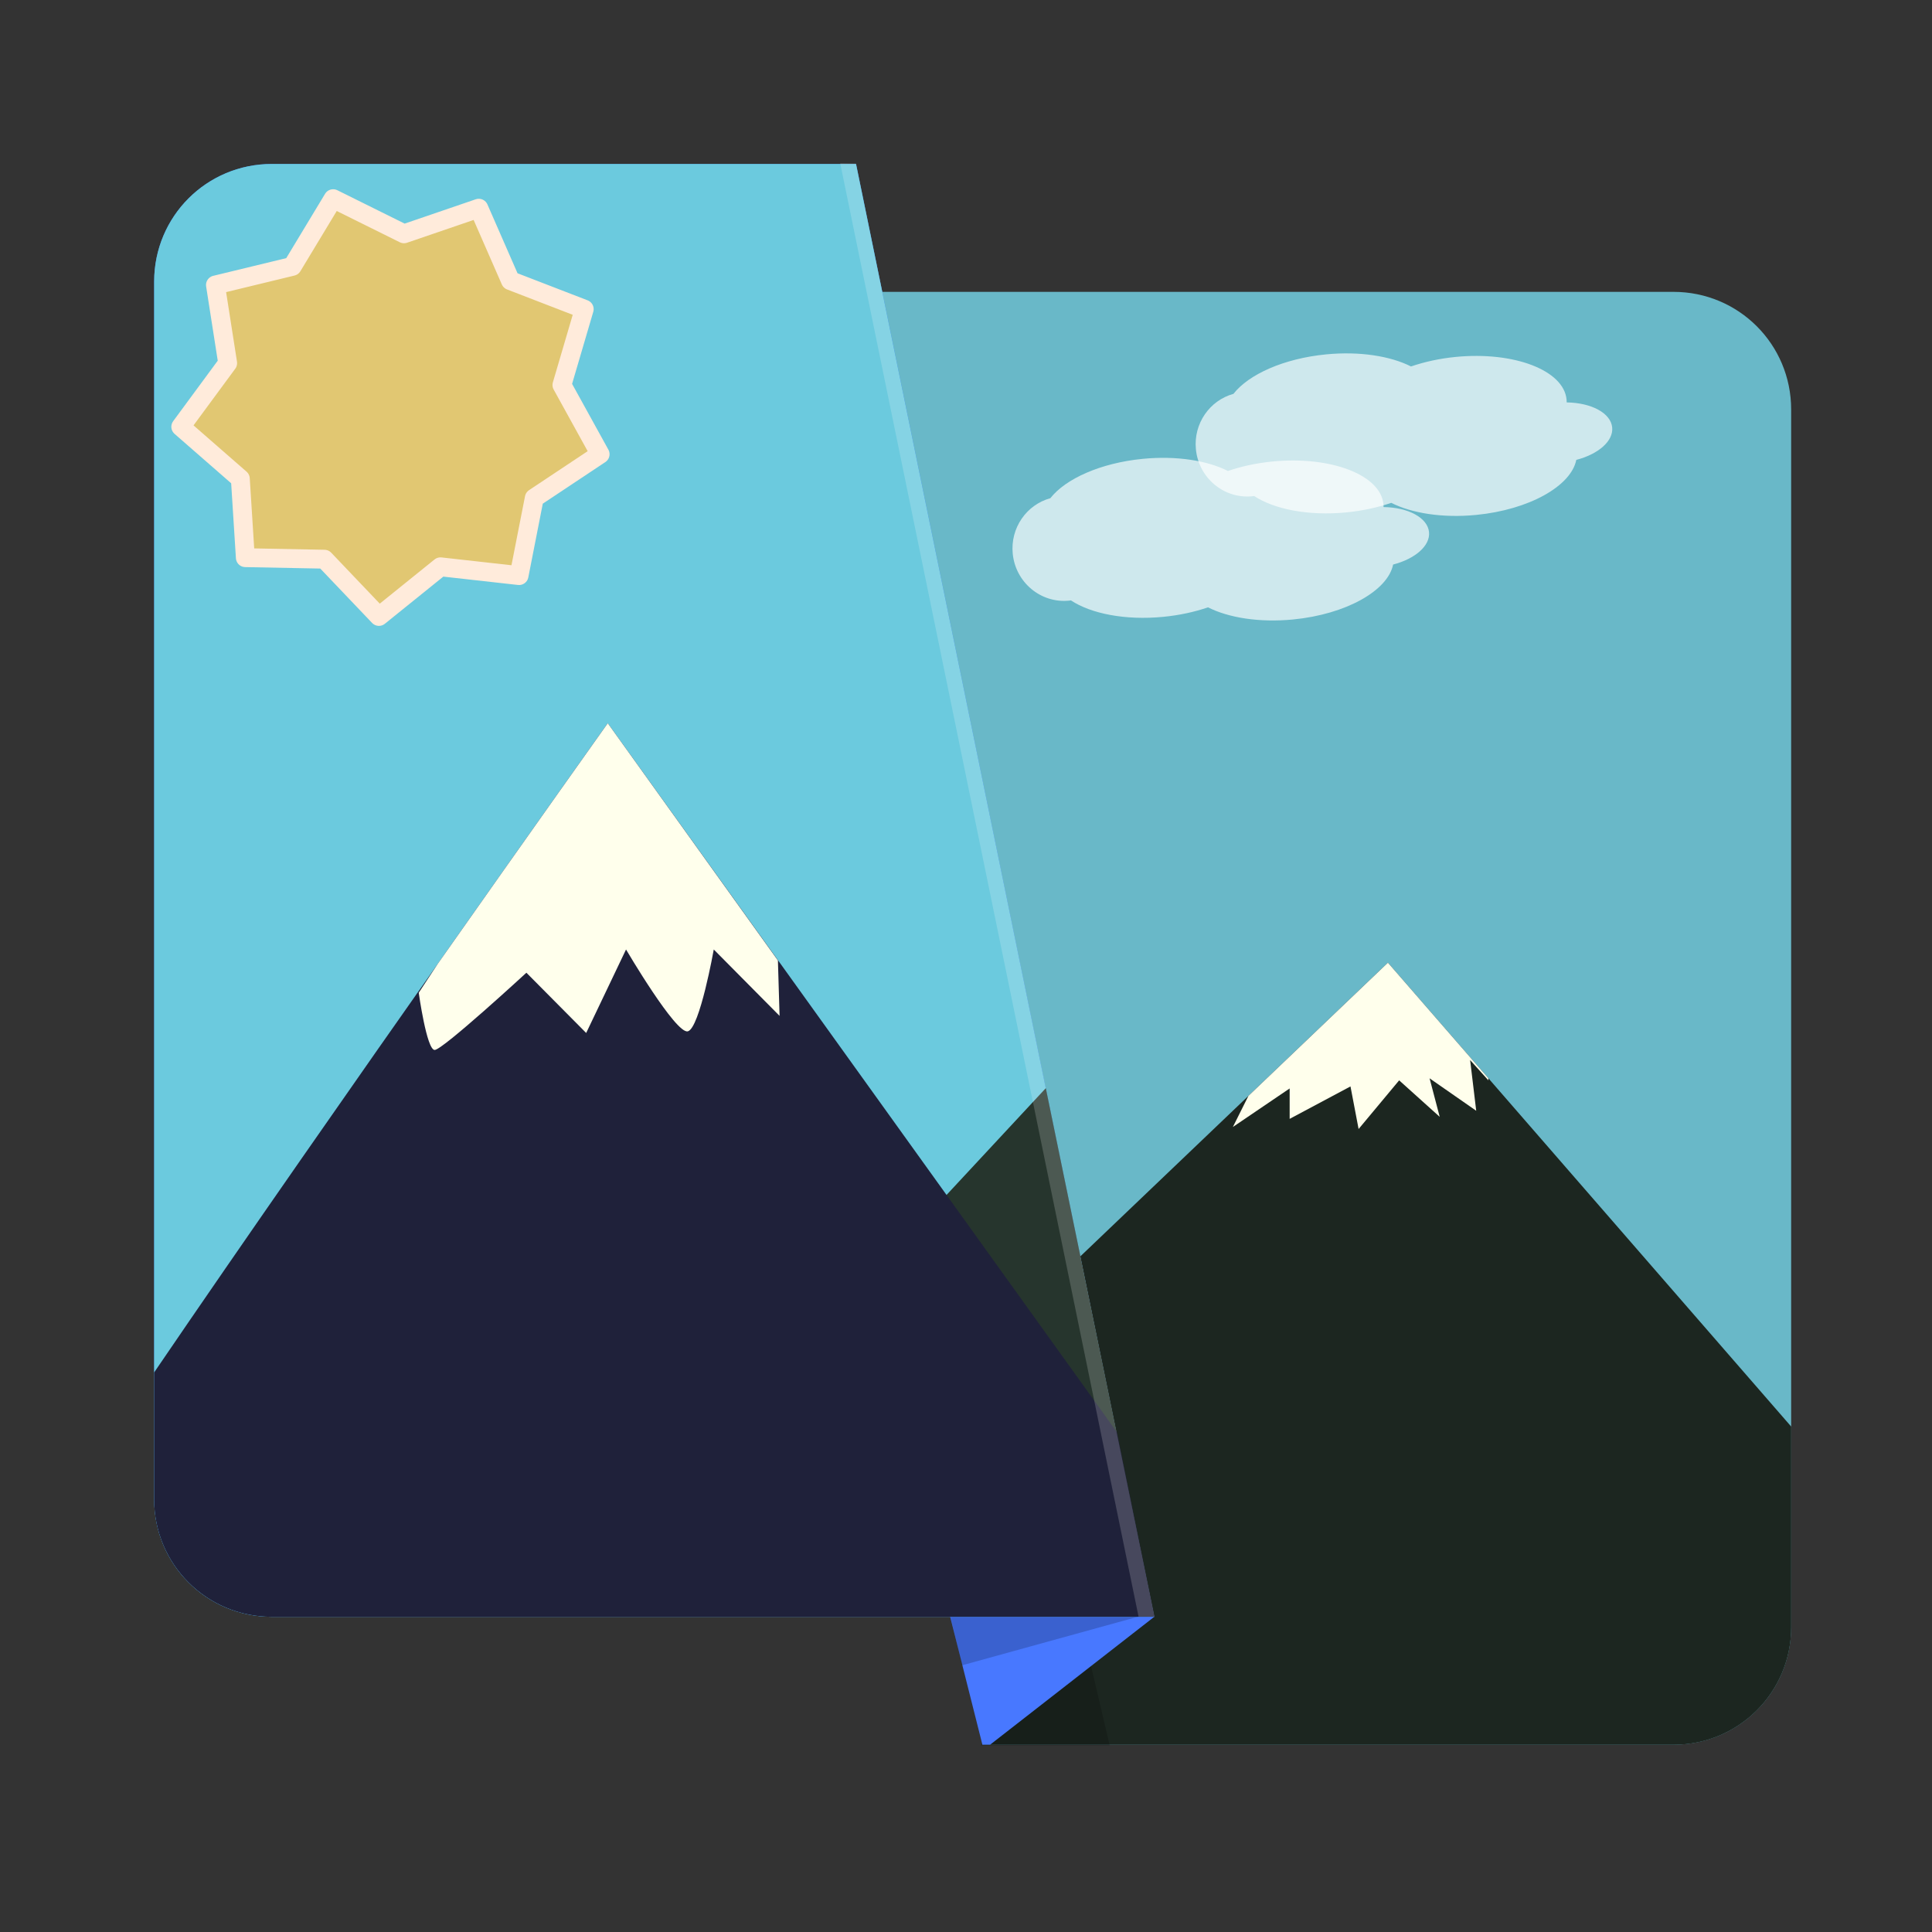<?xml version="1.0" encoding="UTF-8" standalone="no"?>
<!-- Created with Inkscape (http://www.inkscape.org/) -->

<svg
   xmlns:dc="http://purl.org/dc/elements/1.1/"
   xmlns:cc="http://creativecommons.org/ns#"
   xmlns:rdf="http://www.w3.org/1999/02/22-rdf-syntax-ns#"
   xmlns:svg="http://www.w3.org/2000/svg"
   xmlns="http://www.w3.org/2000/svg"
   xmlns:sodipodi="http://sodipodi.sourceforge.net/DTD/sodipodi-0.dtd"
   xmlns:inkscape="http://www.inkscape.org/namespaces/inkscape"
   width="512"
   height="512"
   id="svg3752"
   version="1.1"
   inkscape:version="0.48.4 r9939"
   sodipodi:docname="galeria25.svg"
   inkscape:export-filename="/home/cecilia/Descargas/iconos/wxmaxima.png"
   inkscape:export-xdpi="90"
   inkscape:export-ydpi="90">
  <rect width="100%" height="100%" fill="#333333" stroke="none"/>
  <defs
     id="defs3754">
    <clipPath
       clipPathUnits="userSpaceOnUse"
       id="clipPath4355">
      <path
         sodipodi:nodetypes="ccccccccccc"
         inkscape:connector-curvature="0"
         id="path4357"
         d="m 413.157,-331.134 -86.526,-80.176 -86.526,80.176 -86.526,-80.176 -86.526,80.176 0,320.873 86.526,-80.176 86.526,80.176 86.526,-80.176 86.526,80.176 z"
         style="fill:#fcc199;fill-opacity:1;stroke:none" />
    </clipPath>
    <clipPath
       clipPathUnits="userSpaceOnUse"
       id="clipPath3815">
      <path
         id="path3817"
         d="m 367.812,255.125 -83.594,79.812 -50.312,8.062 17.75,86.438 52.188,-0.969 -43.562,33.906 183.219,0 c 17.274,0 31.188,-13.913 31.188,-31.188 l 0,-53.125 -106.875,-122.938 z"
         style="fill:#15231b;fill-opacity:1;stroke:none"
         inkscape:connector-curvature="0" />
    </clipPath>
  </defs>
  <sodipodi:namedview
     id="base"
     pagecolor="#ffffff"
     bordercolor="#666666"
     borderopacity="1.0"
     inkscape:pageopacity="0.0"
     inkscape:pageshadow="2"
     inkscape:zoom="1.8608913"
     inkscape:cx="305.22142"
     inkscape:cy="84.405438"
     inkscape:current-layer="layer1"
     showgrid="true"
     inkscape:grid-bbox="true"
     inkscape:document-units="px"
     inkscape:window-width="1360"
     inkscape:window-height="717"
     inkscape:window-x="0"
     inkscape:window-y="25"
     inkscape:window-maximized="1"
     units="px"
     width="512px" />
  <g
     id="layer1"
     inkscape:label="Layer 1"
     inkscape:groupmode="layer"
     transform="translate(0,464)">
    <path
       inkscape:connector-curvature="0"
       style="fill:#69b8c8;fill-opacity:1;fill-rule:nonzero;stroke:none"
       d="m 179.412,-386.655 72.159,351.094 52.287,0.03 -43.575,33.892 183.211,0 c 17.274,0 31.181,-13.906 31.181,-31.18 l 0,-322.655 c 0,-17.274 -13.907,-31.181 -31.181,-31.181 z"
       id="rect3345"
       sodipodi:nodetypes="ccccssssc" />
    <path
       style="fill:#1c2620;fill-opacity:1;stroke:none"
       d="m 367.812,255.125 -83.594,79.812 -50.312,8.062 17.418,85.345 52.52,0.124 -43.562,33.906 183.219,0 c 17.274,0 31.188,-13.913 31.188,-31.188 l 0,-53.125 z"
       transform="translate(0,-464)"
       id="path2999"
       inkscape:connector-curvature="0"
       sodipodi:nodetypes="ccccccsscc" />
    <path
       style="fill:#000000;stroke:none;stroke-width:1px;stroke-linecap:butt;stroke-linejoin:miter;stroke-opacity:1;fill-opacity:0.189"
       d="m 287.9,436.23 6.18,26.331 -34.258,0 z"
       id="path3837"
       inkscape:connector-curvature="0"
       transform="translate(0,-464)" />
    <path
       style="fill:#4878ff;fill-opacity:1;fill-rule:nonzero;stroke:none"
       d="m 262.393,-1.639 43.555,-33.934 -54.189,-0.131 8.585,34.064 z"
       id="path4155"
       inkscape:connector-curvature="0"
       sodipodi:nodetypes="ccccc" />
    <path
       style="fill:#000000;stroke:none;stroke-width:1px;stroke-linecap:butt;stroke-linejoin:miter;stroke-opacity:0.294;fill-opacity:0.189"
       d="m 303.131,428.024 -48.163,13.299 -3.23,-13.394 z"
       id="path3835"
       inkscape:connector-curvature="0"
       transform="translate(0,-464)" />
    <path
       style="fill:#367bf0;fill-opacity:1;fill-rule:nonzero;stroke:none"
       d="m 226.86,-420.547 -154.826,0 c -17.274,0 -31.181,13.907 -31.181,31.181 l 0,322.655 c 0,17.274 13.907,31.18 31.181,31.18 l 233.837,0 -79.01,-385.016 z"
       id="path3350"
       inkscape:connector-curvature="0" />
    <g
       style="font-size:29.762px;font-style:normal;font-variant:normal;font-weight:bold;font-stretch:normal;line-height:125%;letter-spacing:0px;word-spacing:0px;fill:#0055d4;fill-opacity:1;stroke:none;font-family:GFS Didot;-inkscape-font-specification:GFS Didot Bold"
       id="text3799"
       transform="matrix(6.833,0,0,6.833,215.542,-7226.164)" />
    <g
       id="g7709"
       transform="matrix(0.498,0,0,0.498,276.601,-90.034)">
      <g
         transform="matrix(18.441,0,0,18.411,-1029.328,-19148.56)"
         id="text3803"
         style="font-size:15.322px;font-style:normal;font-variant:normal;font-weight:normal;font-stretch:normal;line-height:125%;letter-spacing:0px;word-spacing:0px;opacity:0.3;fill:#000105;fill-opacity:1;stroke:none;font-family:Garamond;-inkscape-font-specification:Garamond" />
    </g>
    <path
       inkscape:connector-curvature="0"
       id="path3781"
       d="m 226.86,-420.547 -154.826,0 c -17.274,0 -31.181,13.907 -31.181,31.181 l 0,322.655 c 0,17.274 13.907,31.18 31.181,31.18 l 233.837,0 -79.01,-385.016 z"
       style="fill:#6bcade;fill-opacity:1;fill-rule:nonzero;stroke:none" />
    <path
       style="fill:#26352d;fill-opacity:1;stroke:none"
       d="m 277.149,288.375 -27.367,29.438 46.352,62.796 z"
       transform="translate(0,-464)"
       id="path2997"
       inkscape:connector-curvature="0"
       sodipodi:nodetypes="cccc" />
    <path
       style="fill:#1f213a;fill-opacity:1;stroke:none"
       d="m 161.062,191.656 c 0,0 -71.997,101.236 -120.219,172.062 l 0,33.562 c 0,17.274 13.913,31.188 31.188,31.188 l 233.936,0 -9.952,-48.889 z"
       transform="translate(0,-464)"
       id="path2995"
       inkscape:connector-curvature="0"
       sodipodi:nodetypes="ccssccc" />
    <path
       sodipodi:type="star"
       style="color:#000000;fill:#e1c772;fill-opacity:1;fill-rule:evenodd;stroke:#ffebdb;stroke-width:5;stroke-linecap:round;stroke-linejoin:round;stroke-miterlimit:4;stroke-opacity:1;stroke-dasharray:none;stroke-dashoffset:0;marker:none;visibility:visible;display:inline;overflow:visible;enable-background:accumulate"
       id="path3769"
       sodipodi:sides="9"
       sodipodi:cx="68.396912"
       sodipodi:cy="66.660103"
       sodipodi:r1="56.544716"
       sodipodi:r2="45.072166"
       sodipodi:arg1="0.93804749"
       sodipodi:arg2="1.2871133"
       inkscape:flatsided="false"
       inkscape:rounded="0"
       inkscape:randomized="0"
       d="M 101.835,112.258 81.012,109.931 64.702,123.084 50.247,107.916 29.298,107.509 27.974,86.598 12.189,72.82 24.616,55.95 21.38,35.249 41.743,30.314 52.57,12.375 l 18.771,9.309 19.825,-6.782 8.396,19.197 19.546,7.548 -5.908,20.103 10.121,18.346 -17.447,11.602 z"
       transform="translate(35.718,-423.722)" />
    <path
       style="fill:#ffffec;fill-opacity:1;stroke:none"
       d="m 161.062,-272.344 c 0,0 -19.736,27.755 -45.062,63.781 l -5.031,7.656 c 0,0 2.106,15.156 4.219,15.156 2.113,0 24.312,-20.469 24.312,-20.469 l 15.844,15.969 10.562,-22.125 c 0,0 13.206,22.506 16.375,21.688 3.169,-0.819 6.875,-21.688 6.875,-21.688 l 17.438,17.594 -0.438,-14.688 -45.094,-62.875 z"
       id="path3771"
       inkscape:connector-curvature="0" />
    <path
       style="fill:#ffffec;stroke:none;stroke-width:1px;stroke-linecap:butt;stroke-linejoin:miter;stroke-opacity:1;fill-opacity:1"
       d="m 332.099,287.914 -5.374,10.748 15.047,-10.21 0,8.061 16.121,-8.598 2.15,11.285 10.748,-12.897 10.748,9.673 -2.687,-10.21 12.36,8.598 -1.612,-13.434 4.836,5.374 -0.537,-36.004 -25.794,-18.808 -25.794,22.57 z"
       id="path3810"
       inkscape:connector-curvature="0"
       transform="translate(0,-464)"
       clip-path="url(#clipPath3815)" />
    <path
       style="fill:#ffffff;fill-opacity:0.673;fill-rule:evenodd;stroke:none"
       d="m 302.872,-342.404 c -11.162,1.081 -20.485,5.277 -24.523,10.435 -6.292,1.723 -10.626,7.856 -9.966,14.68 0.737,7.615 7.418,13.193 14.903,12.468 0.175,-0.017 0.348,-0.046 0.521,-0.07 5.316,3.52 14.393,5.337 24.468,4.361 4.288,-0.415 8.317,-1.305 11.867,-2.519 5.442,2.761 13.585,4.085 22.519,3.22 14.026,-1.358 25.141,-7.637 26.529,-14.562 5.816,-1.502 9.869,-4.969 9.518,-8.591 -0.371,-3.834 -5.543,-6.548 -12.05,-6.64 0.003,-0.26 -0.011,-0.518 -0.036,-0.779 -0.749,-7.732 -13.903,-12.8 -29.366,-11.302 -4.289,0.415 -8.298,1.303 -11.848,2.517 -5.442,-2.761 -13.605,-4.083 -22.538,-3.218 z"
       id="path3819"
       inkscape:connector-curvature="0" />
    <path
       inkscape:connector-curvature="0"
       id="path3833"
       d="m 351.393,-370.082 c -11.161,1.09 -20.48,5.294 -24.514,10.456 -6.29,1.728 -10.62,7.865 -9.953,14.689 0.744,7.614 7.429,13.186 14.914,12.455 0.175,-0.017 0.348,-0.047 0.521,-0.07 5.319,3.515 14.398,5.325 24.472,4.34 4.288,-0.419 8.316,-1.312 11.865,-2.529 5.444,2.756 13.589,4.073 22.521,3.2 14.025,-1.37 25.135,-7.658 26.517,-14.585 5.815,-1.507 9.865,-4.978 9.511,-8.599 -0.375,-3.834 -5.548,-6.543 -12.055,-6.63 0.003,-0.26 -0.011,-0.518 -0.037,-0.779 -0.755,-7.731 -13.914,-12.788 -29.376,-11.277 -4.288,0.419 -8.297,1.31 -11.846,2.527 -5.444,-2.756 -13.608,-4.071 -22.541,-3.199 z"
       style="fill:#ffffff;fill-opacity:0.673;fill-rule:evenodd;stroke:none" />
    <path
       style="font-size:medium;font-style:normal;font-variant:normal;font-weight:normal;font-stretch:normal;text-indent:0;text-align:start;text-decoration:none;line-height:normal;letter-spacing:normal;word-spacing:normal;text-transform:none;direction:ltr;block-progression:tb;writing-mode:lr-tb;text-anchor:start;baseline-shift:baseline;color:#000000;fill:#ffffff;fill-opacity:0.179;stroke:none;stroke-width:4;marker:none;visibility:visible;display:inline;overflow:visible;enable-background:accumulate;font-family:Sans;-inkscape-font-specification:Sans"
       d="m 226.796,-420.659 -4.127,-0.072 79.059,385.153 4.234,0.025 z"
       id="path3839"
       inkscape:connector-curvature="0"
       sodipodi:nodetypes="ccccc" />
  </g>
</svg>
